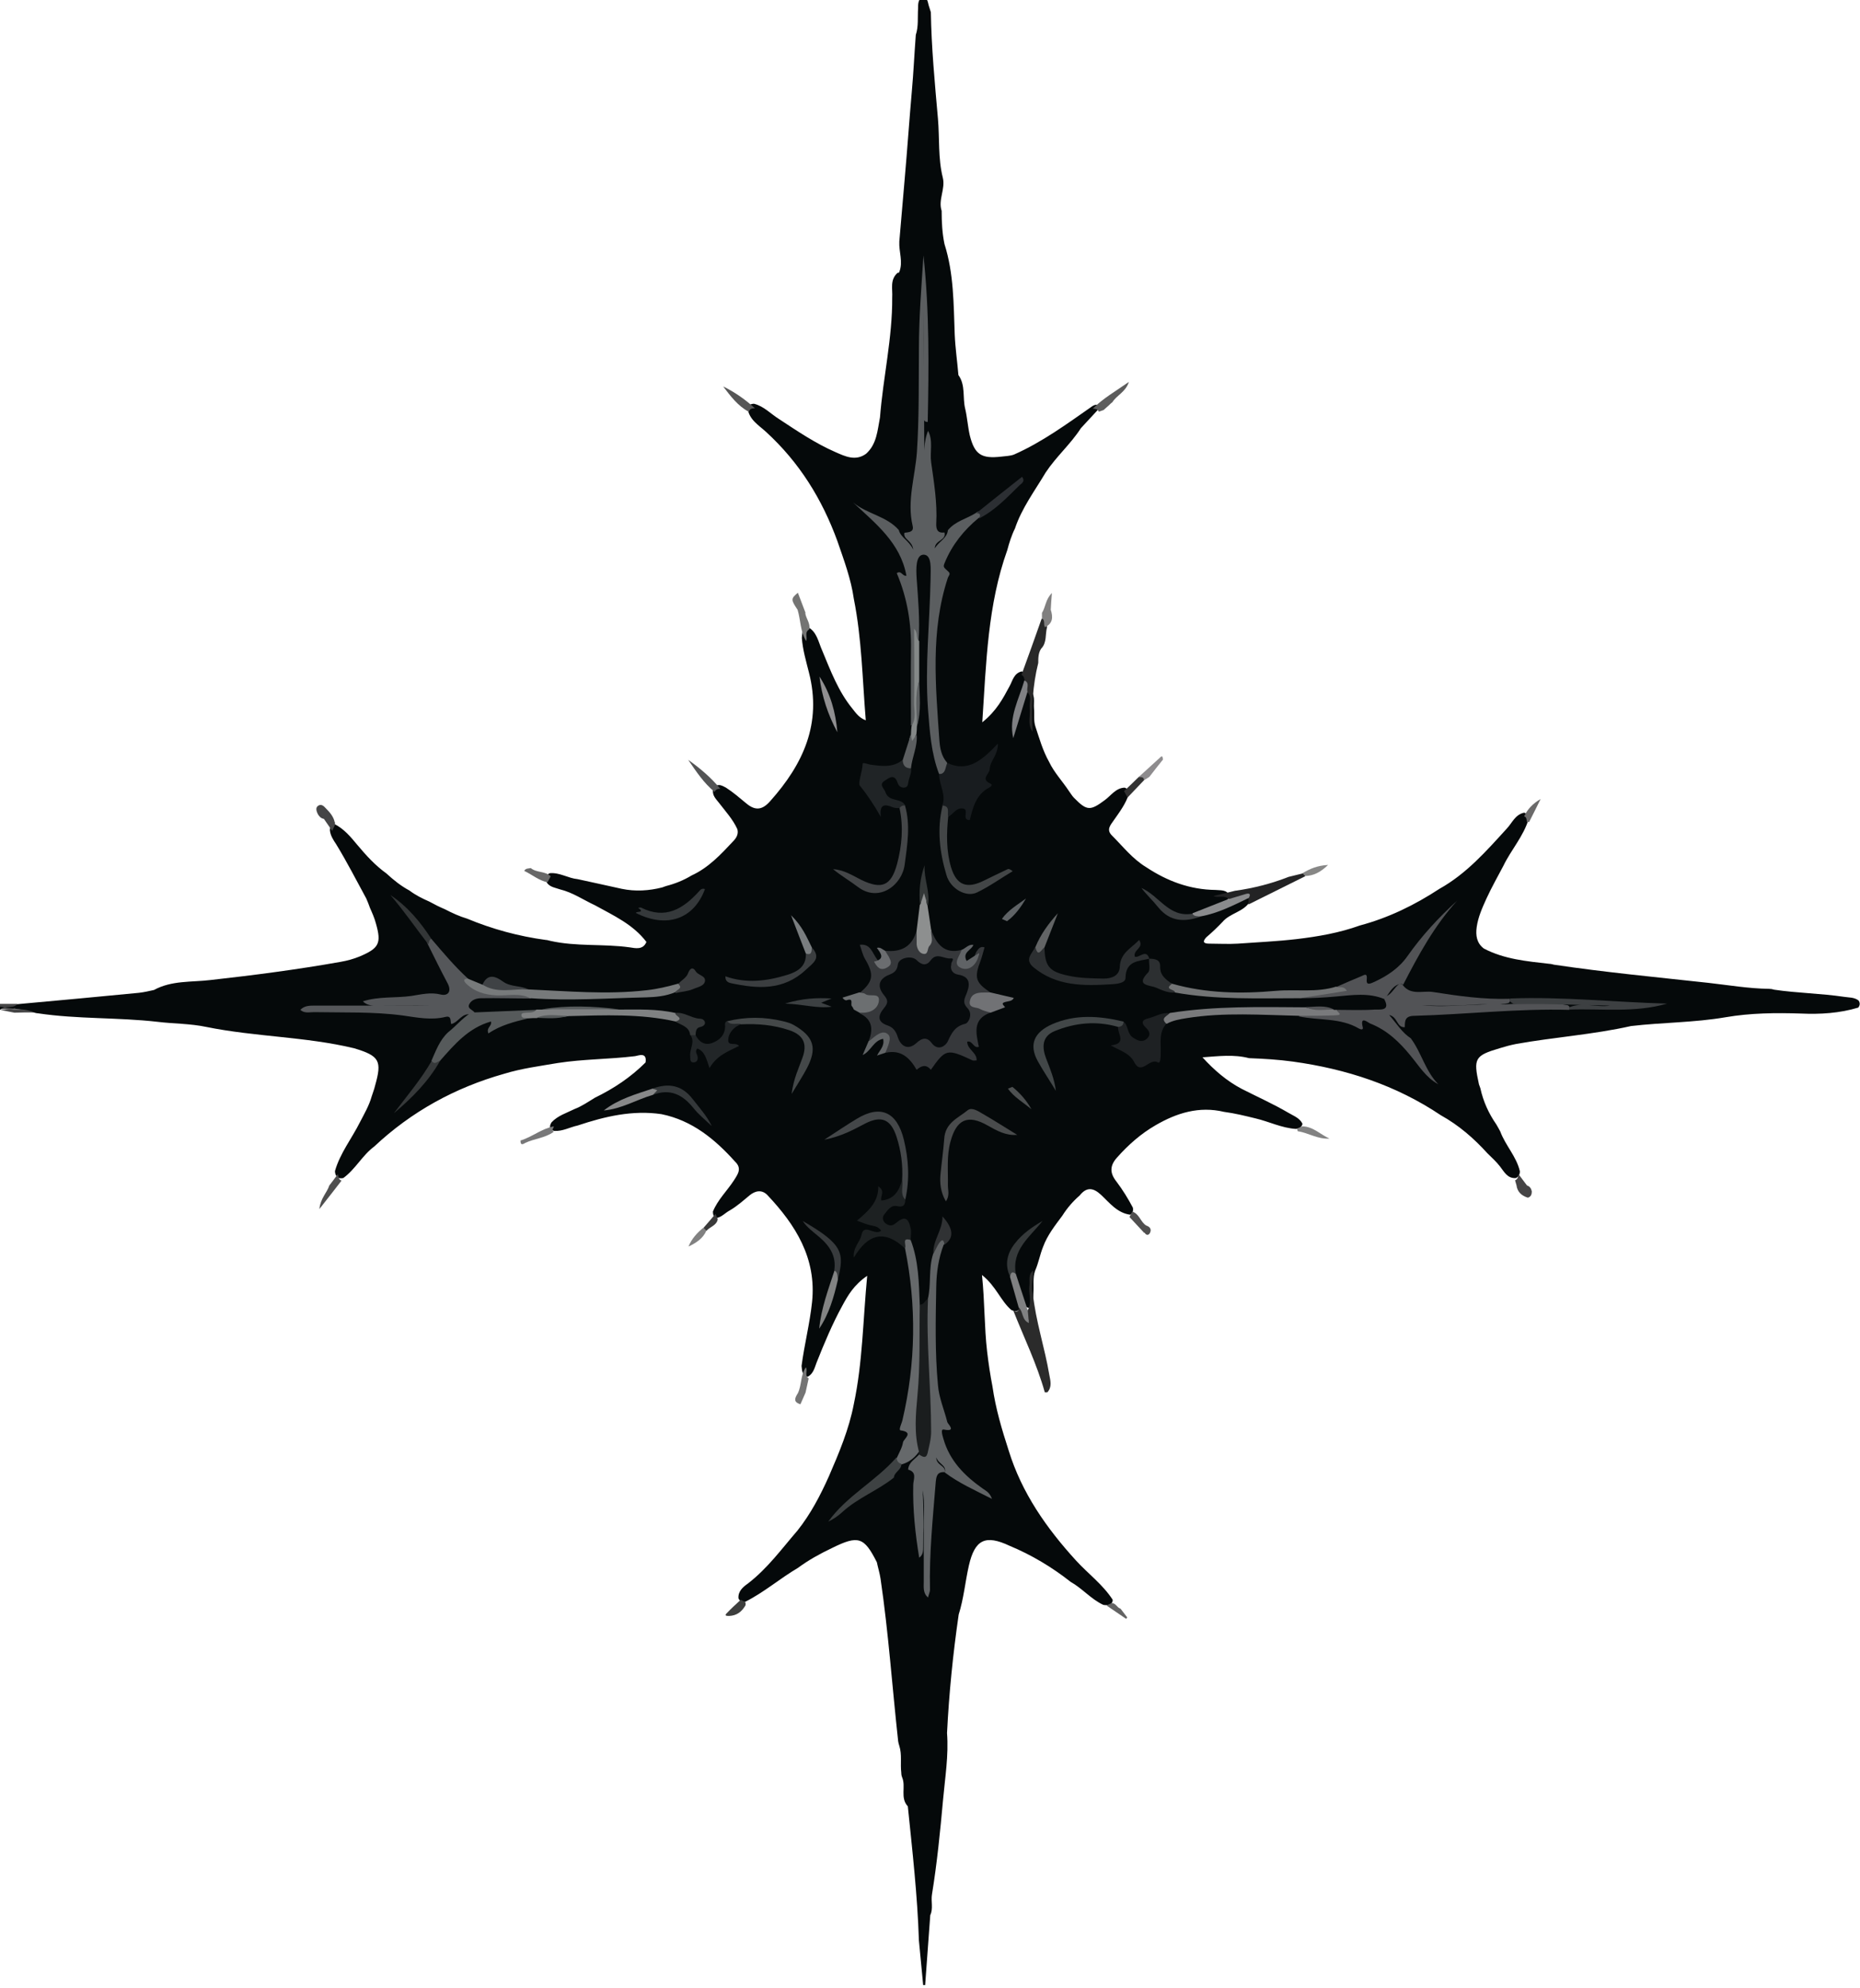 <?xml version="1.0" encoding="UTF-8"?><svg id="Layer_1" xmlns="http://www.w3.org/2000/svg" viewBox="0 0 654.6 699.6"><defs><style>.cls-1{fill:#747473;}.cls-1,.cls-2,.cls-3,.cls-4,.cls-5,.cls-6,.cls-7,.cls-8,.cls-9,.cls-10,.cls-11,.cls-12,.cls-13,.cls-14,.cls-15,.cls-16,.cls-17,.cls-18,.cls-19,.cls-20,.cls-21,.cls-22,.cls-23,.cls-24,.cls-25,.cls-26,.cls-27,.cls-28,.cls-29,.cls-30,.cls-31,.cls-32,.cls-33,.cls-34,.cls-35,.cls-36,.cls-37,.cls-38,.cls-39,.cls-40,.cls-41,.cls-42,.cls-43,.cls-44,.cls-45,.cls-46,.cls-47,.cls-48,.cls-49,.cls-50,.cls-51,.cls-52,.cls-53,.cls-54,.cls-55,.cls-56,.cls-57,.cls-58,.cls-59,.cls-60,.cls-61,.cls-62,.cls-63,.cls-64,.cls-65,.cls-66,.cls-67,.cls-68,.cls-69,.cls-70,.cls-71,.cls-72,.cls-73,.cls-74,.cls-75,.cls-76,.cls-77,.cls-78,.cls-79,.cls-80,.cls-81,.cls-82,.cls-83{stroke-width:0px;}.cls-2{fill:#1a1d1e;}.cls-3{fill:#1d2122;}.cls-4{fill:#1e2123;}.cls-5{fill:#747474;}.cls-6{fill:#3c4042;}.cls-7{fill:#66696b;}.cls-8{fill:#444648;}.cls-9{fill:#807f7f;}.cls-10{fill:#504f4f;}.cls-11{fill:#070b0d;}.cls-12{fill:#878889;}.cls-13{fill:#797d7f;}.cls-14{fill:#232324;}.cls-15{fill:#3b3d3f;}.cls-16{fill:#36383b;}.cls-17{fill:#494b4c;}.cls-18{fill:#36393a;}.cls-19{fill:#444849;}.cls-20{fill:#727475;}.cls-21{fill:#181c1f;}.cls-22{fill:#323232;}.cls-23{fill:#626465;}.cls-24{fill:#4d5051;}.cls-25{fill:#828383;}.cls-26{fill:#797a7c;}.cls-27{fill:#8e8c8e;}.cls-28{fill:#7f8182;}.cls-29{fill:#908f91;}.cls-30{fill:#686868;}.cls-31{fill:#2c2f31;}.cls-32{fill:#383b3d;}.cls-33{fill:#6c6f71;}.cls-34{fill:#3e4243;}.cls-35{fill:#35393b;}.cls-36{fill:#353839;}.cls-37{fill:#2b2b2b;}.cls-38{fill:#606366;}.cls-39{fill:#444749;}.cls-40{fill:#787879;}.cls-41{fill:#454445;}.cls-42{fill:#363a3b;}.cls-43{fill:#717275;}.cls-44{fill:#6b6d70;}.cls-45{fill:#525356;}.cls-46{fill:#818181;}.cls-47{fill:#777a7b;}.cls-48{fill:#8a8b8d;}.cls-49{fill:#05090a;}.cls-50{fill:#5f6366;}.cls-51{fill:#5c5c5c;}.cls-52{fill:#55575a;}.cls-53{fill:#3f4245;}.cls-54{fill:#202426;}.cls-55{fill:#454546;}.cls-56{fill:#808182;}.cls-57{fill:#4f4f4f;}.cls-58{fill:#3d3e3d;}.cls-59{fill:#222628;}.cls-60{fill:#565656;}.cls-61{fill:#3b3e40;}.cls-62{fill:#424748;}.cls-63{fill:#333637;}.cls-64{fill:#3a3a3a;}.cls-65{fill:#616466;}.cls-66{fill:#434647;}.cls-67{fill:#606365;}.cls-68{fill:#343838;}.cls-69{fill:#5b5e60;}.cls-70{fill:#828282;}.cls-71{fill:#7f8083;}.cls-72{fill:#565a5b;}.cls-73{fill:#8d8f8f;}.cls-74{fill:#292929;}.cls-75{fill:#2c2f33;}.cls-76{fill:#3d4042;}.cls-77{fill:#878786;}.cls-78{fill:#6b6a6a;}.cls-79{fill:#636363;}.cls-80{fill:#34383a;}.cls-81{fill:#303234;}.cls-82{fill:#848888;}.cls-83{fill:#535455;}</style></defs><path class="cls-55" d="M-2.9,353.3c3,0,6,0,9,0-1.1,3.4-4.1,1.2-6.1,2-2.5,0-5,0-7.6,0,.4-2.2,2.8-.8,3.8-2,.3.1.6.1.9,0Z"/><path class="cls-49" d="M0,355.4c1.6-1.8,4.4-.2,6.1-2,14.3-1.3,28.5-2.6,42.8-4,1.8-.2,3.5-.6,5.3-1,6.2-3.4,13.2-2.7,19.9-3.5,15.3-1.7,30.6-3.7,45.8-6.4,2.3-.4,4.5-1,6.7-1.9,6.8-2.9,7.7-4.6,5.7-11.6-.5-1.9-1.3-3.7-2.1-5.5-.4-1.1-.8-2.2-1.3-3.3-3.5-6.4-6.8-12.9-10.6-19.1-1-1.5-2-3-2.2-4.9,0-1,.3-1.9,1.4-2.3,3.5,1.7,5.9,4.6,8.3,7.5,3.1,3.7,6.3,7.2,10.2,10,2.5,2.3,5.1,4.4,8.1,6,2.1,1.6,4.5,2.8,7,3.9,1.8,1,3.6,1.9,5.5,2.7,2.5,1.3,5.1,2.5,7.8,3.3,8.9,3.7,18.1,6.2,27.7,7.5.5,0,1,.2,1.5.3,9.2,2.1,18.7,1,28,2.3,2,.3,4.7,1,5.9-1.9-4.7-6.2-11.6-9.3-18.1-12.9-4.1-1.9-7.8-4.5-12.3-5.6-1.9-.7-4.1-.8-5-3.1-.1-1.2.2-2.1,1.4-2.6,3.5-.3,6.5,1.8,9.8,2.1,5.2,1.1,10.4,2.3,15.5,3.4,4.8,1,9.6.7,14.3-.5.4-.2.9-.3,1.4-.5,3.1-.8,6.1-2,8.9-3.7,5.9-2.7,10.2-7.3,14.5-11.9,1.2-1.2,2.1-2.6,1.6-4.4-1.6-3.5-4.2-6.3-6.5-9.3-1.1-1.4-2.5-2.7-2-4.8.4-1.1,1.3-1.5,2.4-1.4.8.2,1.4.5,2.1.9,2.5,1.6,4.8,3.6,7.1,5.5,3.3,2.8,5.8,2.3,8.5-.8,11.6-13,18.2-27.3,13.6-45.2-1-4-2.2-8-2.5-12.2.2-1.6,0-3.3,2-3.9,3.3,1.7,3.8,5.3,5.1,8.2,3,7.2,5.7,14.5,10.7,20.6,1.2,1.5,2.3,3.2,4.7,4.1-1.2-14.6-1.4-28.7-4.2-42.7-1-7.1-3.5-13.7-5.8-20.4-5.4-14.8-13.4-27.7-25.1-38.4-2.6-2.4-6-4.3-6.5-8.4.3-1.1,1.2-1.5,2.3-1.5,3.5.9,5.9,3.6,8.8,5.4,6.4,4.2,12.7,8.5,19.8,11.6,3.4,1.5,7.1,3.3,10.8.6,3.8-3.4,4-8.2,4.9-12.8,1.1-14.1,4.4-28,4.3-42.2.2-3-.9-6.2,1.9-8.7h.4s.2-.3.2-.3c1.4-3.6-.2-7.1,0-10.7.6-7.4,1.3-14.7,1.9-22.1.9-10.2,1.6-20.5,2.5-30.7.6-6.6.9-13.3,1.4-19.9,1-3,.6-6.2.8-9.3,0-1.5,0-3.5,1.6-3.8,1.9-.3,1.8,1.9,2.3,3.2.2.6.4,1.2.6,1.9.2,12.5,1.4,25,2.5,37.5.6,6.9,0,13.9,1.7,20.7,1,4-1.7,7.8-.4,11.7,0,3.9.2,7.9,1,11.7,3.3,10.4,3.2,21.1,3.6,31.8.2,4.8.9,9.5,1.3,14.3h0c2.6,3.6,1.4,8,2.4,11.9.7,3,.9,6.2,1.6,9.3,1.7,6.8,4.1,8.3,11.1,7.5,1.5-.2,3-.2,4.4-.7,10-4.4,18.8-10.9,27.7-17.1,1.4-.8,2.1-.6,2.1,1.1-2.1,2.2-4.1,4.5-6.2,6.7-3.6,5.6-8.7,10-12.4,15.6-3.8,6.4-8.4,12.5-10.8,19.7-1.2,2.4-2,5-2.7,7.6-6.9,19.3-7.4,39.4-8.8,60.6,5-4,7.3-8.4,9.6-12.7,1.1-2,1.5-4.5,4.2-5.2,1.3.2,1.8,1.1,2,2.2-.7,4.9-3.3,9.2-4.2,14.1-.3,1.9-.8,3.9-1,5.8.4-4.6,1.9-8.9,3.2-13.3.4-1.3.9-2.5,2.6-2.6,2.5,1.8,1.6,4.5,1.8,6.8.2,2.1-.2,4.3.5,6.4,1.4,4.2,2.6,8.5,4.8,12.4,1.8,3.8,4.7,6.8,7,10.3.6.8,1.1,1.7,1.8,2.4,4.5,4.6,5.7,4.6,10.8.8,2.2-1.6,3.9-4.3,7-4.4,1,.3,1.4,1.1,1.5,2.2-1.1,3.5-3.3,6.4-5.4,9.4-1.1,1.6-2.6,3.2-.6,5.2,3.9,3.9,7.3,8.3,12.1,11.2,7.4,4.9,15.4,7.9,24.4,8,1.8.2,3.8-.2,4.9,1.9-.6,3.1-3.5,3.2-5.7,4.1-2.3.9-4.7,1.5-7,2.3-7,1.8-10.9-3.2-14.3-6.4,3.8,4.6,9,8.9,16.9,5.6,4.1-1.2,8.2-2.6,12-4.6,1.4-.8,2.9-1.6,4.7-.8.6.6.7,1.3.6,2-2.3,3.7-7,4-9.7,7.2-1.8,1.9-3.7,3.7-5.7,5.4-1.7,1.9-.4,2.2,1.2,2.2,3.3,0,6.6.2,9.9,0,6.9-.5,13.8-.8,20.7-1.6,7.6-.9,15.1-2.2,22.3-4.8,10.1-2.7,19.3-7.2,28-12.9,9.5-5.3,16.5-13.3,23.7-21.2,1.9-2,2.9-4.9,6.1-5.6,1.1.3,1.5,1.2,1.6,2.2-1.8,6.1-6.2,10.9-8.9,16.5-2,3.8-4.1,7.5-5.9,11.4-1.5,3.3-3,6.6-3.5,10.2-.4,2.9,0,5.6,2.5,7.5,7.2,3.8,15.2,4.5,23.1,5.4.6,0,1.1.2,1.6.3,18.1,2.7,36.2,4.4,54.4,6.4,7.1.8,14.1,2,21.3,2.1.6,0,1.2.1,1.8.3,8.1,1.2,16.4,1.3,24.5,2.5,1.8.3,3.6.1,5.2,1.3.6.9.5,1.7-.1,2.5-6.6,2-13.4,2.4-20.1,2.1-8.9-.3-17.9-.2-26.6,1.3-11.1,1.9-22.2,1.8-33.3,3.1h0c-13.3,3-27,3.9-40.4,6.3-2,.4-3.9.9-5.8,1.5-8.8,2.6-9.3,3.6-7.3,12.7.2.5.3.9.5,1.4,1,4.6,2.9,8.8,5.6,12.7.5.8.9,1.6,1.4,2.5,1.8,4.9,5.7,8.8,6.9,14,0,1.1-.4,1.9-1.4,2.4-3,.2-4.1-2.2-5.6-4.1-1.3-1.7-2.9-3.1-4.4-4.6-4.8-5.3-10.1-9.9-16.4-13.4-15.8-10.6-33.3-16.3-52.1-18.9-5.1-.7-10.2-1-15.4-1.2-5.4-1.4-10.7-.7-16.4-.3,4.1,4.5,8.5,8.3,13.8,11.1,5.5,2.8,11.1,5.3,16.4,8.4,1.8,1.1,4,1.8,5,3.9-.3,1.3-1.2,1.6-2.3,1.8-5-.3-9.5-2.6-14.2-3.7-3.7-.9-7.3-1.8-11.1-2.3-8.8-2.1-16.7.4-24.1,4.7-5.2,3-9.6,6.9-13.6,11.4-2.6,2.9-2.5,5.5-.2,8.4,2.2,2.9,4.1,6,5.8,9.2.2,1,0,1.9-.9,2.5-4.6-.6-7.3-4.2-10.3-7-2.8-2.6-5.1-2.8-7.5.2-2.4,2.1-4.4,4.4-6.1,7.1-2.6,3.5-5.3,6.9-6.8,11-1.1,2.7-1.6,5.7-2.8,8.4-.9,2.5-.4,5.2-.6,7.8-.1,1.9.3,4-1.7,5.3-3.1-1-2.9-4-3.9-6.3-.8-2-1-4.1-1.7-6.1-1.1-6.8,1.3-12,5.6-15.1-4.1,3.4-8,8.2-5.7,15.6,1,3.6,2.3,7.2,3,10.9-.4,2.1-1.6,2.6-3.4,1.7-3.8-3.3-5.3-8.3-10.3-12.3,1,9.7.8,18.3,1.8,26.9.5,4.2,1.1,8.3,1.9,12.4,1.1,7.7,3.3,15.1,5.7,22.5,4.6,14.9,13.3,27.3,23.7,38.7,4.2,4.6,9.4,8.4,12.9,13.8,0,1.3-.8,1.7-1.9,1.9-.5,0-1,0-1.4-.1-4.3-2-7.4-5.8-11.5-8.1-6.6-5.2-13.8-9.5-21.5-12.7-8.5-4-12.2-2.2-14.3,6.9-1.3,5.7-1.8,11.6-3.6,17.3-2,13.8-3.4,27.7-4.1,41.7.6,7.9-.7,15.7-1.4,23.5-1,11.1-2.1,22.2-3.9,33.3-.4,2.4.5,5-.6,7.3-.6,8.2-1.2,16.4-1.8,24.6-.2,0-.4,0-.7,0-.5-5.2-1-10.4-1.5-15.7-.5-15.8-2.3-31.5-3.9-47.2-2.8-3-.6-6.9-2-10.2-.2-.5-.3-1-.3-1.6-.4-3.2.3-6.4-.7-9.5-.2-.5-.3-1.1-.4-1.6-2.1-19.1-3.4-38.2-6.2-57.2-.3-2-.9-3.9-1.3-5.8-4.5-8.9-6.5-9.6-15.8-5-4.2,2-8.2,4.2-12,7-6.3,3.7-11.9,8.6-18.5,11.9-1.1.1-1.9-.1-2.4-1.2-.2-2.5,1.6-4,3.3-5.2,6.9-5.3,11.9-12.2,17.5-18.7,4.6-5.8,8-12.3,11-19,3.6-8.3,7.1-16.6,8.8-25.5,3.1-14.6,3.2-29.4,4.7-45.1-4.7,3.2-6.8,6.9-8.8,10.6-3.5,6.4-6.3,13.1-9,19.9-.7,1.8-1.1,3.9-3.1,5-2.1-.5-2-2.2-2.2-3.8,1-7.6,2.9-14.9,3.7-22.5,1.6-15.4-5.8-27.1-15.7-37.6-1.9-2-4.2-1.6-6.2,0-2.3,1.9-4.5,3.9-7.1,5.4-1.5.8-2.7,2.2-4.4,2.6-1.2-.2-1.5-1.1-1.5-2.2,1.7-4.2,5-7.3,7.4-11,1.4-2.2,2.9-4.2.4-6.6-7.1-7.9-15.1-14.5-25.9-16.7-10.2-1.5-19.9.8-29.5,4-2.8.6-5.3,2.1-8.3,1.9-1.7-.6-1.7-1.7-.9-3,2.2-2.4,5.3-3.3,8.1-4.7,2.6-1,4.9-2.6,7.2-4,6.6-3.2,12.6-7.2,17.8-12.4.6-3.9-2.7-2.3-3.8-2.2-9,1.1-18.1,1-27.1,2.4-6.4,1.1-12.7,1.9-18.9,3.8-17.3,4.9-32.6,13.3-45.7,25.6-4.2,3.1-6.6,8-10.9,11.1-.5.1-1,.1-1.5,0-1-.5-1.4-1.4-1.4-2.5,1.8-6.3,5.9-11.4,8.8-17.2,1.5-2.9,3.2-5.8,4.1-9,.4-1.3.9-2.5,1.2-3.8,2.5-8.8,1.6-10.5-7.4-13.2-17.1-4.1-34.8-4-52-7.5-5.7-1.2-11.5-1.1-17.2-1.8-14-1.6-28.1-.9-42.1-3-.5,0-1-.2-1.5-.3-4-1.2-8.1-1.4-12.2-2.1h0Z"/><path class="cls-51" d="M391.4,141.6c-.4.3-.7.6-1.1,1-.6.6-1.3,1.1-1.9,1.7-.6.2-1.1.4-1.7.6-.3-1-1.3-1-2.1-1.1,3.6-3.6,8-6.1,12.7-9.4-1.2,3.7-4.5,4.8-5.9,7.3Z"/><path class="cls-55" d="M12.1,356.3c-2.3,0-4.7,0-7,.1-1.7-.3-3.4-.7-5-1,4.1-.3,8.1-.7,12.1.9Z"/><path class="cls-69" d="M326.6,151.6c1.9,3.5.6,7.4,1.1,11.1,1,7.1,2.2,14.3,1.8,21.5-.1,2.2.5,3.5,2.9,3.2.7,2.9-3.4,2.6-3.4,5.6,1.5-2.6,4.3-3.5,4.6-6.4,2.6-3.2,6.6-4,9.9-6.1.7-.7,1.5-.6,1.9.1.4.8-.2,1.4-1,1.7-5.2,4.3-9.3,9.4-11.9,15.7-.6,1.5-.6,1.5,1.3,3.2.9.8,0,1.5-.2,2.1-6.2,18.8-4.3,38.1-3,57.2.2,2.8.7,5.6,2.7,7.9.5,2.3.9,4.6-2.8,4-2.8-7.3-3.3-15.1-3.9-22.8-1.1-15.3.6-30.5.9-45.8,0-3.3.6-8.5-2.4-8.6-2.9,0-2.7,5.1-2.5,8.3.5,7.3,1.2,14.5.7,21.9-.7,0-1.1,0-1.1.2.6,8.8.2,17.6.2,26.3,0,1.4.4,3.2-1.8,3.4,0-8.8-.1-17.6,0-26.4.2-9.4-1.3-18.5-5-27.2,1.6-1.1,2,1.2,3.4.9-2.1-11.6-10.9-18.4-18.8-25.8,4.9,4.1,11.8,4.8,16.1,9.7.7,2.7,3.5,3.6,5.1,6.9-.4-3.3-3.6-3.5-3.1-5.9,1.5-.2,3.4-.2,2.9-2.4-2.1-8.9.9-17.4,1.5-26.1.8-12.1.6-24.2.7-36.3,0-11,.9-21.9,1.6-32.8,2.1,19.5,1.9,39.1,1.5,58.6-1.5,0-1.4-1-1.4-2,0-12.4,0-24.8,0-37.2-.2,25.8.6,51.7-.1,77.5.2-7.4,0-14.8.2-22.2.1-4.4-.3-8.9,1.5-13.2Z"/><path class="cls-16" d="M311.5,334.6c5.6.6,9.6-1.4,11.1-7.2,1.9,1.4.5,4.2,2.2,5.7,2.6-1.1,1-4.4,2.9-5.8,1.9,4.9,4.6,8.6,10.7,7,1.6,1.4-1.7,4.3,1.2,4.8,2.7.5,3.1-2.3,4-4.1.7-1,1.3-2.1,2.9-1.6-.5,1.6-.8,3.1-1.4,4.7-2.3,6-1.8,7.7,3.5,11.2-1,2.2-5.3.2-4.9,3.4.3,1.9,3.8,1.6,4.8,3.7-6.3,2.3-5,7.2-4,12-1.9.7-2.2-2.3-4.1-1.8,0,2.8,3.5,3.8,3.3,6.6-.5,0-1,.1-1.4,0-9-4.2-9.5-4.1-14.7,3.3-1.7-2.1-3.4-1.4-5,0-2.4-4.2-5.5-7.2-10.9-6-1.2-1.6.5-3.5-.5-5.2-2-.6-3.4,2-5.5,1.2,1.6-4.1,1.5-7.7-3.2-9.9,1-1.9,4.6-1.4,4.5-3.9-.1-2-3.6-1.2-4.4-3.3,4.7-3.9,5.1-6.4,1.9-11.8-.9-1.5-1.3-3.4-1.9-5.1,3.8-.5,4.4,2.9,6,5,.7.8,1.2,2.3,2.5,1.4,1.7-1.1-.4-3,.4-4.4Z"/><path class="cls-67" d="M323.5,548.2c-1.4-8.5-2.3-17-2.1-25.6,0-1.9,1.5-4.5-1.8-5.4.2-2.9,3-3.9,4.3-5.9,1.8-1.4,1.9-3.5,1.9-5.5.2-7.5.3-14.9-.3-22.4-.6-8.7-1.9-17.5,1-26.1,1.3-5.2.2-10.8,1.9-16,.8-1.4.5-3.2,1.6-4.6.6-.7,1.3-1.1,2.1-.6.8.5.9,1.3,0,2-1.8,4.7-2.5,9.6-2.6,14.5-.2,11.6-.5,23.2.6,34.9.4,4.6,2.2,8.6,3.3,13,.2.7,3.4,3.5-1.2,2.6-1.3-.3-.5,2.1-.2,3.2,2.2,7.8,7.5,13.1,13.9,17.6,1.1.8,2.4,1.3,3.2,3.6-6.1-3.1-11.7-5.6-16.6-9.3.7-2.6-2.2-2.9-3-5.3,0,2.9,3.4,2.8,3,5.2-2.7-.2-3,1.4-3.2,3.7-1,12.5-2.3,25-2,37.6,0,.9-.5,1.9-.7,2.8-1.8-1.5-1.5-3.6-1.5-5.5,0-5.8,0-11.6,0-17.4-.2-4.9.6-9.9-.4-14.8.5,6.6.2,13.2.2,19.7,0,1.5,0,3-1.4,4Z"/><path class="cls-45" d="M470.4,355.4c4.5,0,8.9.2,13.4-.1,1.6-.1,5.7.7,3.4-3.6.1-.4.4-.8.7-1.1,2.1-.9,2.9-3.3,4.7-4.4.5,0,.8,0,1.1.5,2.8,3.7,7.1,1.9,10.5,2.4,8.9,1.4,18,2.7,27.1,2.4.3.6.2,1.1-.4,1.5-3.7,1-7.5.2-11.3.5-6.2.5-12.5.6-19.1.3,9.7.9,19-.7,28.4-.3,7.6-.3,15.3-1.2,22.9.3.6.4.8.9.5,1.6-18.2-.5-36.3,1.6-54.5,2.1-3.3,0-3.4,1.7-3.4,4-2.9.2-2.4-3.6-5.5-4.3,2.7,3.1,4.5,6.2,7.6,8.2,3.8,5.1,5.1,11.5,9.7,16.2-4.4-2.4-6.8-6.5-9.8-10.1-3.9-4.8-8.3-9-14.2-11.3-.6-.2-3.7-3-2.6,1.3.3,1.2-.9.7-1.3.5-6.6-3.9-14.1-2.8-21.2-4.3,2-2.3,4.8-1.1,7.2-1.6,2-.4,4.1,1.2,5.9-.6Z"/><path class="cls-52" d="M151.8,330.4c4.1,4.8,8.2,9.7,12.9,14,2.1,3.9,6,4,9.6,4.5,2.8.4,5.6,0,8.4.2,1.6.1,3.8-.4,4.1,2.3-5.8,0-11.6-.2-17.3-.1-1.6,0-3.4.4-4.3,2-.9,1.7,1.1,2,1.8,3-.3.4-.6.6-1.1.8-3.3-.9-4.5,2.7-7.1,3.3-.4-1.1.2-3.1-2.1-2.5-5,1.2-9.9.2-14.8-.5-10.4-1.4-20.9-1-31.4-1.2-1.6,0-3.4.5-4.8-.8,1.4-1.5,3.3-1.5,5.1-1.5,13.5,0,27.1,0,40.6,0-5.9-.1-11.7,0-17.6,0-2.1,0-4.3.3-6.1-1.5,5.6-1.8,11.4-1.1,17.1-1.9,3.3-.5,6.7-1.4,10.3-.5,2.5.6,4-1,2.4-4-2.4-4.5-4.6-9-6.9-13.6-.6-1.1-.7-2,1-2Z"/><path class="cls-21" d="M330.6,272.5c2.4-.3,2-2.5,2.8-4,7.5,3.5,12.5-1.3,17.8-6.8,0,4.3-2.8,6-2.9,9,0,1.7-3.4,3.4.3,5.1.9.4,0,1.2-.5,1.4-4.6,2.4-5.7,7-6.8,11.4-3.3,0,.3-4-2.7-4.1-2.3-.1-3.2,2.2-5,3-1.6-.9-.6-3-2-4,1.5-3.8-1.1-7.3-1.1-11Z"/><path class="cls-7" d="M320.5,436.4c2.8,7.3,2.9,15.1,3.2,22.8,1.6,2,1.2,4.4,1.4,6.7.6,12.4-1.1,24.8-1,37.2,0,2.2,0,4.3.2,6.4-1.8,3.2-4.3,5.4-8,6.1-1.2-.6-1.4-1.4-.7-2.5.8-1.8,1.9-3.6,2.2-5.5.2-1.2,4-3.5-.8-4.2-.9-.1.3-2.3.6-3.6,4.7-20.1,5-40.3.9-60.5-.5-1.4-1.2-2.8.3-3.9.8-.6,1.4.2,1.7,1Z"/><path class="cls-2" d="M323.5,511.2c-1.9-6.7-1.2-13.6-.6-20.3,1-10.6.6-21.2.8-31.8,1.5.2,1.8-1.5,2.9-2-.7,15.6,1.1,31.2,1.1,46.8,0,2.6-.7,4.9-1.2,7.3-.5,2.3-1.7,1.5-2.9.8-.2-.1-.4-.3-.3-.5,0-.2,0-.3.1-.3Z"/><path class="cls-45" d="M487.2,351.6c-5.5-2.3-11.3-1.4-17-.9-4.3.4-8.5.6-12.7.6.6-3,3-1.7,4.6-1.9,2.8-.4,6,.5,8.3-2.1,2.9-1.3,5.7-2.5,8.6-3.7,1.2-.5,2.3-1.4,2,1.3-.2,2.2,1.8,1,2.8.6,4.5-2.1,8.6-4.8,11.6-9.1,5-7.1,10.9-13.5,17.4-19.4-8,8.8-13.6,19.1-19,29.6-.2-.1-.3-.3-.5-.4-3,.3-4.1,2.9-5.6,4.9-.1.2-.3.4-.4.5Z"/><path class="cls-3" d="M320.5,436.4c-3.5-1.1-1.2,2.1-2.1,2.9-7-6.6-12.9-5.2-17.9,3.3-.4-3.6,2.1-5.3,2.7-8,.8-4.3,4.7.5,6.9-1.5-1-1.5-2.4-1.6-3.8-1.9-1.4-.3-2.7-.9-4.7-1.6,3.9-3.4,7.6-6.4,7.5-12.1,2.7,1.9.5,3.5,1.1,5,4.5-.4,6.3-3.5,7.3-7.3,2.4,2-.5,4.8,1.1,7,0,1.7-.6,2.8-2.7,2.3-2.4-.6-3.5,1.5-4.7,2.9-.8,1-.6,2.2.4,3.1,1.1.9,2.4,1.1,3.6,0,3.1-2.6,4.5-2.1,5.3,1.9.3,1.3,0,2.6,0,3.9Z"/><path class="cls-4" d="M410.5,360.3c-2.7,2.9-1.9,6.5-2,9.9,0,1.4,0,4.3-1,3.7-3-1.8-5.8,4.9-8.4-.2-1.5-3-4.8-3.9-8.2-5.8,5.9-.6,2.3-4.1,2.6-6.5.3-.9,1.3-1.2,1.9-1.9,1.8,1.5,1.2,4.3,3.4,5.7,1.7,1.1,3.2,1.8,4.9.3,1.4-1.3.8-2.7-.4-3.8-1.7-1.6-1.5-2.8.8-3.3,2.5-.6,4.8-2.2,7.5-1.8.3,1.5-1.3,2.4-1.2,3.8Z"/><path class="cls-47" d="M186.8,351.4c-3.8-2.1-8-.9-12-1.1-4.1-.2-7.7-1.2-10.7-4.1-.9-.9-1.2-1.7.5-1.8,1.7.7,3.4,1.4,5.1,2.1,5.4.2,10.7,1.2,16.1,1.7,13.9.6,27.8,1.9,41.7.3,3.8-.4,7.5-1.3,11.1-2.3,1.1-.3,1.4.4,1.4,1.2,0,1.4-1.7,1.1-2.4,1.8-3.3,1.4-6.8,1.7-10.2,1.8-13.6.3-27.1,1.3-40.7.3Z"/><path class="cls-54" d="M316.6,284.4c-.8,0-1.7,0-2.4-.3-2.9-1.2-4.8-1.1-4.2,3.4-2.4-4.2-4.7-7.7-7.4-11-.7-.9.9-5,1-7.7,0-.6,1.7.1,2.7.3,3.9.5,7.9,1.2,11.4-1.7,1.4.5,1.9,2,2.9,2.8.3,1.6-.4,2.9-.8,4.4-.3,1.1,0,2.5-1.7,2.6-1.1,0-1.9-.7-2.2-1.7-1.1-3.4-3.1-1.7-4.6-.7-2.2,1.4,0,2.7.4,4.2,1.2,3.3,5.5,1.7,6.9,4.5-.5.6-1.1,1-1.9.9Z"/><path class="cls-26" d="M410.5,360.3c-2.3-2.1.4-2.7,1.2-3.8,15.8-2.5,31.8-2.1,47.8-2,3.3,1.2,6.8-.4,10,.9.3,0,.6,0,.9,0,0,.7,2.6,1.8-.2,1.9-4.3.2-8.6.2-12.9.2-13.2-.3-26.5-1.3-39.6.8-2.5.4-4.9.8-7.1,2Z"/><path class="cls-72" d="M165.8,356.3c.4,0,.8,0,1.2,0,7.3-.3,14.5-.6,21.8-.9.7,2.7-2.9,1.1-3,3-4.8,1.2-9.7,2.4-13.9,5.3-.9-2.1,1.3-2.5.9-4.2-7.9,2.2-12.9,8.1-18,13.9-1.9,2-2.1,2-3,0,1.6-3.6,2.9-7.3,5.9-10.1,2.8-2.2,5-5,8.1-6.9Z"/><path class="cls-31" d="M367.6,333.4c.1,6.8,1.8,8.6,8.5,10,4.1.9,8.2.9,12.3,1,3,0,5.6-1.1,5.7-4.2.2-4.9,4.1-6.5,6.8-9.4,1.9,2.8-2.3,3.5-1.5,5.9,1.6.5,4-2.9,5.1.7h0c-3.9.9-8.3.7-8.4,6.8,0,1.8-3.1,2.1-5.1,2.2-9.7.6-19.2.7-27.3-6-3.3-2.8-.4-4.8.6-7.1,1.1.3,2.1-.6,3.2.1Z"/><path class="cls-20" d="M470.3,347.3c1.1.4,2.6-.5,3.7,1.4-5.7.9-11.1,1.8-16.6,2.6-14.7,0-29.3.6-43.9-2-1.1-.8-3.3-.5-3-2.6.1-1,1.2-.9,2-.5,12,3.4,24.3,3.6,36.6,2.5,7.1-.6,14.3.7,21.2-1.5Z"/><path class="cls-66" d="M331.7,283.5c2.8.2,1.6,2.5,2,4-.6,5.9-.7,11.9,1,17.7,1.9,6.3,5.5,7.7,11.4,4.8,2.8-1.4,5.6-2.7,8.5-4.1.4-.2.9,0,1.8.7-4.2,2.5-8.2,5.4-12.6,7.5-3.8,1.8-9.3-1.3-10.7-6.1-2.4-8-3.4-16.2-1.4-24.4Z"/><path class="cls-17" d="M357.9,399.4c-4,.3-7.1-1.5-10.3-3.3-7-4-11-2.2-13.1,5.7-1.4,5.1-.8,10.2-.9,15.4,0,1.7.7,3.5-.7,5.6-1.9-3.2-2.2-6.6-1.9-9.6.4-4.1,1-8.3,1.3-12.3.3-5.8,4.9-7.4,8.3-10.2,1.4-1.1,3.6.3,5.1,1.2,4.2,2.4,8.2,5,12.3,7.5Z"/><path class="cls-62" d="M395.4,359.5c0,1.3-.7,1.8-1.9,1.9-7.6-2.2-15.1-1.5-22.4,1.5-4.5,1.9-4.4,5.8-2.9,9.7,1.4,3.6,2.9,7.2,3.4,11.3-2.1-3.5-4.4-6.9-6.4-10.5-3.1-5.7-1.4-10.1,5.2-13,8.1-3.5,16.5-2.9,24.9-.9Z"/><path class="cls-28" d="M185.9,358.4c-.8-.3-2.2.2-2.4-1-.1-1.1,1.1-.9,1.8-1,1.3-.1,2.6.1,3.5-1.1.6,0,1.3,0,1.9,0,9.1-.7,18.1-.6,27.2,0,6.6,0,13.2-.3,19.8,1.2,1.1.7,2.5,1.1,2.1,2.7-.2.8-1.3.7-2,.3-12.5-2.8-25.1-2.2-37.7-1.9-3.7.8-7.5-.4-11.2.7-1,0-2,0-3,.1Z"/><path class="cls-8" d="M316.6,284.4c.4-.7,1.1-1,1.9-.9,2,6.9.8,13.8-.1,20.7-.9,7.3-9,13.5-16.4,8-2.9-2.2-6-4-8.8-6.3,3.8.2,6.8,2.2,10,3.8,7.1,3.4,10.4,2.1,12.5-5.6,1.7-6.4,2.3-13,.9-19.6Z"/><path class="cls-39" d="M318.6,422.2c-2-2.1-.6-4.7-1.1-7,.3-5.2-.4-10.3-2-15.2-2-6.1-5.3-7.5-11-4.6-4.2,2.2-8.3,4.5-14.4,5.7,4.6-3,8-5.3,11.5-7.4,8.3-5,14.1-2.4,16.5,7.4,1.7,7,2.1,14,.5,21.1Z"/><path class="cls-37" d="M363.6,447.2c.2,2.7-.9,5.3-.1,8,1,9.8,4.2,19.1,5.8,28.7.4,2.1,1,4.2-.7,6.1-.3,0-.6,0-.9,0-2.8-10-7.3-19.2-11.1-28.8,1.1.6,2,.5,2-1.1,3.2,0,1.1,4.4,3.5,4.7-1.1-.9-2-2.1-.4-3.7,1.6-2.8.2-5.9.6-8.8.2-1.7-.5-3.7,1.2-5.1Z"/><path class="cls-76" d="M531.4,352.2c0-.3,0-.5,0-.8,18.5-.7,36.8,1.3,55.3,1.8-11.3,3.3-22.9,1.7-34.4,2.1,0-.3,0-.5,0-.8,4.8-2,9.8.2,14.3-.6-10.5-.2-21.3-.7-32.1-.5-1.2,0-2.3,0-3.1-1.1Z"/><path class="cls-19" d="M255.9,359.4c6.6-1.6,13.1-1.6,19.7,0,1.3.3,2.6.7,3.7,1.3,7.2,4.1,8.4,8.2,4.6,15.4-1.4,2.6-3,5.1-5.3,8.9.7-5.5,2.5-9,3.8-12.7,1.8-4.9.4-8-4.5-9.7-5.6-1.9-11.3-2.4-17.2-2.1-1.7,0-3.8,1.9-4.9-1Z"/><path class="cls-59" d="M255.9,359.4c1.4,1.6,3.3.6,4.9,1-.7.4-1.5.7-2.1,1.2-1.5,1.2-2.5,2.9-2.4,4.7.2,1.9,2.6.4,3.8,1.8-3.8,1.9-7.8,3.3-10.4,7.8-1.1-3.2-1.6-5.9-4.3-6.9-.8.9-.3,1.7,0,2.4.4,1.4,0,2.5-1.4,2.5-1.3,0-1-1.4-1.1-2.4-.2-2.4,1.8-4.8.1-7.2.6-.5,1.2-.5,1.8,0,1.2,2.3,3.1,3.7,5.7,2.8,2.6-.9,4.6-2.7,4.7-5.8,0-.8-.3-1.6.8-2Z"/><path class="cls-74" d="M365.4,233.3c-2,8-2.4,16.1-2,24.2-1.9-2.6-.7-5.6-1-8.4-.2-1.9.8-3.9-.8-5.5-1.6-1,.1-2.9-1-4-.1-.8-.2-1.6-1.1-2.1,2.4-6.6,4.8-13.2,7.1-19.8,2.1,0,1.7,1.7,1.9,3-.7,2.5,0,5.5-2.1,7.6-1,1.5-1,3.3-1,5Z"/><path class="cls-34" d="M315.5,513c.2,1,.5,1.9,1.7,2.1.2,2.2-2.5,2.9-2.6,4.9-5.6,4.5-12.6,7.1-18,12-1.5,1.4-3.2,2.6-5.1,3.5,6.5-9.1,16.8-14.3,24-22.6Z"/><path class="cls-14" d="M427.2,315.3c2.5-.6,4.9-1.2,7.4-1.8,6.5-.9,12.8-2.5,18.9-4.9,1.6-.4,3.3-.8,4.9-1.2,1-.4,1.2,0,.9,1-6.6,3.3-13.3,6.6-19.9,9.9,0-.7,0-1.4,0-2.2-2.4-1.5-4.5,2.4-6.9.4-1.5-1.7-3.6-.4-5.3-1.1Z"/><path class="cls-61" d="M285.7,333.4c3.4,3.8.6,5.4-2.1,7.9-7.9,7.4-17,6.7-26.4,4.7-.8-.2-2-.6-1.9-2.4,7.3,2.6,14.6,1.7,21.7-.5,3.6-1.1,6.8-2.9,6.6-7.5,2,.5,1.2-1.7,2.1-2.2Z"/><path class="cls-73" d="M327.8,327.3c-.4,1.8,1,3.8-.7,5.6-.8.8-.3,3.1-2.1,2.8-1.4-.2-2.3-1.8-2.4-3.4,0-1.6,0-3.3,0-4.9.4-3,.7-5.9,1.1-8.9,1.2-1.5-.6-3.9,1.4-5.3,1.9,1.5.3,3.7,1.3,5.3.4,2.9.9,5.8,1.3,8.7Z"/><path class="cls-35" d="M224.6,319.5c.3,0,.7-.2,1-.1,8.5,4.3,14.8.5,20.4-5.7.5-.6,1.1-1.2,2.1-.8-3.9,10.6-13.5,13.9-24.3,8.4,0-.7,3.4.1.8-1.8Z"/><path class="cls-43" d="M348.6,356.4c-1.2-.4-2.6-.7-3.7-1.3-1.3-.8-4.3-.1-3.5-3.1.6-2.4,2.7-2.7,4.8-2.7.8,0,1.7,0,2.5,0,2.7.6,5.4,1.3,8.1,1.9-.6,1.2-1.8,1.1-2.9,1.4-2,.5-.5,1.2-.2,1.9-1.7.6-3.4,1.3-5.1,1.9Z"/><path class="cls-31" d="M412.5,346.2c-3.1,2.2,1.2,1.9,1,3.1-2.4.2-4.5-.8-6.6-1.7-2.3-1-7.5-.6-2.8-5.4.8-.9.2-3.2.3-4.8,0,0,0,0,0,0,2,0,4,.3,3.9,2.7-.1,3.3,2.1,4.6,4.2,6.2Z"/><path class="cls-82" d="M320.8,255.5c1.8-2.7.8-5.8.9-8.7.2-8.4,0-16.8,0-25.5,1.6,1.4.4,3.3,1.8,4.3,0,4.6,0,9.3,0,13.9-1.2,5.3.4,10.8-.8,16.1,0,1-.1,1.9-.2,2.9-.9.8.4,3.2-1.6,2.9-1.3-.2-.8-1.8-.3-2.9,0-1,.1-1.9.2-2.9Z"/><path class="cls-33" d="M302.6,349.3c.6.2,1.4.1,1.9.5,1.5,1.2,5.2-.7,4.8,2.5-.3,2.6-2.8,4.2-5.8,4.1-.3,0-.6,0-1,0-.7-.4-1.3-.7-2-1.1-.2-.4-.4-.9-.7-1.2-.6-.6.8-3-1.8-2.1-.5.2-1.2-.4-1.5-.9,2-.6,4.1-1.3,6.1-1.9Z"/><path class="cls-80" d="M229.7,383.1c5.5-2,10.2-1.3,14,3.6,2.4,3.1,5,5.9,6.8,9.6-2.2-2.1-4.6-4-6.5-6.4-3.8-4.7-8.2-6.9-14.2-4.6-.9-.7,1.5-1.5,0-2.2Z"/><path class="cls-18" d="M151.9,373.3c1,1.6,2,.3,3,0-4.1,7.3-9.9,13.1-16.3,18.5,4.6-6.1,9.5-11.8,13.3-18.4Z"/><path class="cls-42" d="M355.5,449.3c-2-4.2-1.1-8.1,1.6-11.6,2.6-3.4,6-5.8,9.8-8-4.4,5.6-10.9,10.1-9.4,18.6-1.1-.5-1.6,0-2,1Z"/><path class="cls-32" d="M293.6,447.1c.8-5-1.6-8.6-5.2-11.7-2.1-1.8-4.4-3.4-5.9-5.7,14.2,8.2,14.7,11.2,12.4,20.5-1.5-.6-.4-2.3-1.3-3.2Z"/><path class="cls-75" d="M344.5,182.5c.6-1.1.7-1.9-.9-1.9,5.3-4.3,10.7-8.5,16.1-12.8,1.2,1.6-.1,2.3-.9,3-4.4,4.3-8.7,8.9-14.3,11.7Z"/><path class="cls-48" d="M432.5,316.4c2-.6,4-1.2,6-1.8,1.4-.4,1.7.2,1,1.4-5.4,2.6-10.8,5.4-16.9,6.5-1.1,0-2.7,1.4-2.9-1.1,4.3-1.7,8.6-3.4,12.9-5.1Z"/><path class="cls-63" d="M151.8,330.4c-.8.4-.9,1.2-1,2-4.5-5.8-8.6-11.8-13.4-17.4,6,4,10.5,9.4,14.4,15.4Z"/><path class="cls-71" d="M360.6,239.5c1.9.9.6,2.7,1,4-1.7,5.4-3.3,10.9-5,16.3-1.7-7.4,2-13.7,3.9-20.3Z"/><path class="cls-25" d="M293.6,447.1c1.4.7,1,2.1,1.3,3.2-1.4,6.1-3.1,12.1-6.6,17.3.7-7.1,3.2-13.8,5.4-20.5Z"/><path class="cls-76" d="M419.6,321.5c.7,1.2,1.9.8,2.9,1.1-5.5,1.9-10.6,1.9-14.8-3.2-1.9-2.4-4.2-4.5-6-6.9,6.2,2.7,9.6,10.4,17.8,9.1Z"/><path class="cls-15" d="M237.7,349.3c.2-1.1,2.9-1.3,1-3,1.1-1.4,2.9-2.1,3.5-3.9.5-1.3,1.5-2.5,2.7-.5.9,1.4,3.5,1.5,3.2,3.4-.3,1.8-2.7,2.1-4.2,2.8-1.9.8-4.1.9-6.2,1.4Z"/><path class="cls-81" d="M332.4,438.1c-.2-1.6-.7-2.3-1.9-.6-.8,1.2-1.3,2.5-2,3.7-.3-4.6,3.2-8.1,3.2-13.1q5.9,6.5.6,10Z"/><path class="cls-29" d="M288.4,238.1c3.9,6,5.7,12.6,6.3,19.6-3.3-6.1-5.5-12.7-6.3-19.6Z"/><path class="cls-12" d="M229.7,383.1c.5.2,1.1.4,1.6.6-.5.5-1,1.1-1.5,1.6-5.8,1.7-11.1,5-17.3,5.5,5.1-4,11.2-5.7,17.2-7.7Z"/><path class="cls-36" d="M244.7,364.3c-.6,0-1.2,0-1.8,0-.3-3.1-3.2-3.5-5.2-4.8,3.5-1.1-.4-2,0-3,3.1-.4,5.5,1.8,8.5,2,.9,0,1.7.4,1.9,1.3.1.9-.7,1.4-1.5,1.6-1.8.3-1.7,1.7-1.8,3Z"/><path class="cls-56" d="M355.5,449.3c.2-1.4.7-2,2-1,1.4,4.3,2.8,8.6,4.2,12.8.1,1.4.3,2.8.4,4.5-2.6-1.1-1.9-4-3.6-5.5-1-3.6-2.1-7.3-3.1-10.9Z"/><path class="cls-53" d="M185.9,348.2c-5.4-.3-11,1.6-16.1-1.7,1.9-4.1,4.7-2.9,7.3-1,2.7,1.9,6.1,1.3,8.9,2.7Z"/><path class="cls-23" d="M367.6,333.4c-1.1.7-2.3,3.8-3.2-.1,1.8-4.4,4.6-8.3,7.9-11.9-1.6,4-3.1,8-4.7,12Z"/><path class="cls-65" d="M308.7,371.4c.9-1.8,2.7-3.3,2.1-5.8-3.4.6-4.3,4.4-7.2,5.7.7-1.6,1.4-3.3,2.1-4.9.1,0,.3-.1.4-.2,1.9-1.5,4.3-3.9,6.3-2.3,1.7,1.3,0,4.4-.8,6.6-1,.3-2,.7-3,1Z"/><path class="cls-38" d="M342.6,332.4c-.5,2-4.1,2.6-2.4,5.8,1.5-1,3-1.9,4.4-2.8,0,.3,0,.7-.2,1-.8,3.2-3.3,5.4-6.1,4.3-3.3-1.4-.5-4.2.1-6.4,1.4-.5,2.4-2,4.1-1.8Z"/><path class="cls-1" d="M283.4,215.7c.2,2,1.9,3.6,1.4,5.8-1.8,1-.5,2.8-1.1,4.1-2.1-3.4-1.9-7.4-3-11-2.4-3.6-2.4-3.9.1-6,.9,2.4,1.8,4.7,2.7,7.1Z"/><path class="cls-6" d="M292.7,351.4c-1.2.5-2.3.9-3.7,1.5,1.4.5,2.6,1,3.7,1.4-5.1.7-10-.9-16.4-1.1,6.2-1.9,11.2-2.1,16.3-1.8Z"/><path class="cls-69" d="M320.6,258.4c.1.7.2,1.5.4,2.4.6-.9,1.1-1.6,1.6-2.3.4,4.1-1.6,7.9-2,11.9-2,0-2.8-1-2.9-2.9,1-3,1.9-6.1,2.9-9.1Z"/><path class="cls-13" d="M285.7,333.4c-.1,1.3.1,2.9-2.1,2.2-1.6-4-3.1-8.1-5.2-13.5,4,3.9,5.5,7.7,7.3,11.3Z"/><path class="cls-60" d="M263.5,144.9c-3.8-2-6.4-5.5-9-8.9,4.1,2,7.8,4.6,11.2,7.7-.9,0-1.8,0-2.1,1.2Z"/><path class="cls-83" d="M251.5,278.7c-3.8-3.1-6.5-7.2-9.3-11.3,4.2,3,8,6.2,11.3,10.2-.9,0-1.6.2-2,1.1Z"/><path class="cls-72" d="M217.9,355.2c-9.1,0-18.1,0-27.2,0,9.1-1.5,18.1-1.1,27.2,0Z"/><path class="cls-44" d="M307.7,338.4c3.9-.9,2.3-2.9.9-4.8,1.2-.4,2,.6,2.9,1,.4.7.9,1.4,1.3,2.1.7,1.4,1.4,2.7-.6,3.8-2.5,1.4-3.6-.3-4.6-2.1Z"/><path class="cls-68" d="M326.5,318.6c-.4-1.4-.9-2.7-1.3-4.3-.5,1.5-.9,2.8-1.4,4.2-.5-4.8,0-9.4,1.6-14-.3,4.8,2,9.3,1.2,14.1Z"/><path class="cls-57" d="M120.2,415.5c-2.4,3.1-4.8,6.2-7.8,10,.4-3.8,2.7-5.8,3.5-8.3,1-1.3,2-2.6,3-4,.2.9.2,1.9,1.3,2.3Z"/><path class="cls-40" d="M183.1,401.4c4.1-1.2,7.5-4.2,11.8-5,0,.6-1,1.3,0,1.9-3,2.2-6.8,2.4-10,3.9-1.1.7-1.8.8-1.7-.9Z"/><path class="cls-5" d="M283.5,490.1c-.6,1.4-1.2,2.7-1.8,4.1-2.7-.8-1.9-2.3-.9-3.9,1.4-2.9.9-6.4,2.8-9.1.8,1.2-.6,2.9,1,3.9-.4,1.7-.7,3.3-1.1,5Z"/><path class="cls-30" d="M192.7,310.5c-3.1-.6-5.4-2.7-8.2-4,.5-1,1.5-.8,2.3-1,2,1.7,5.1,1,7,2.9l-1.1,2.1Z"/><path class="cls-50" d="M354.4,324.2c-.6-.3-1.2-.5-1.8-.8,2.2-3.1,5.5-5,8.5-7.2-1.8,3-3.8,5.9-6.7,8Z"/><path class="cls-10" d="M402.7,433.9c-1.7-1.9-3.5-3.7-5.2-5.6.3-.6.7-1.2,1-1.9,2.5.8,2.9,3.7,4.9,4.9,1.2.4,1.9,1.2,1.4,2.4-.4,1-1.3,1.3-2,.1Z"/><path class="cls-70" d="M456.7,398.1c-.1-.3-.2-.6-.2-.9.6-.3,1.2-.5,1.8-.8,3.8,0,6.4,2.9,9.6,4.3-4.1.3-7.4-2-11.2-2.6Z"/><path class="cls-22" d="M402.7,274.5c-2,2.1-4,4.2-5.9,6.2-.4-.8-.8-1.5-1.2-2.3,1.7-1.6,3.4-3.2,5.1-4.9,1.3-1,1.9-.6,2,1Z"/><path class="cls-24" d="M354.8,383.1c.5-.2,1-.4,1.5-.6,2.7,2.2,5,4.8,6.7,7.9-2.8-2.4-6.1-4.2-8.3-7.3Z"/><path class="cls-78" d="M538.2,289.3h-.4c0,.1-.4,0-.4,0-.2-.7,0-1.7-1-2,1.2-2.6,3.2-4.6,5.8-6.1-1.3,2.7-2.7,5.4-4,8Z"/><path class="cls-41" d="M534.4,413.2c1,1.3,2,2.7,3,4,1,.3,1.5,1.1,1.7,2.1,0,1-.3,1.9-1.4,2.2-2.2-.7-3.7-2-4-4.4-.2-.6-.3-1.1-.5-1.7,1-.4,1.1-1.3,1.2-2.2Z"/><path class="cls-69" d="M322.7,255.6c0-5.4-.9-10.8.8-16.1.1,5.4.8,10.8-.8,16.1Z"/><path class="cls-55" d="M117.9,289.4c0,.4,0,.7-.1,1.1-.3.6-.6,1.3-.9,1.9-1-1.4-1.9-2.8-2.9-4.2-1.1-.2-1.7-.9-2.2-1.8-.4-.9-.8-2,0-2.7,1.2-1,2.2,0,2.9.8,1.4,1.4,2.7,2.9,3.1,4.9Z"/><path class="cls-58" d="M262.4,564c0,.3,0,.6,0,.9-1.3,2.3-3.1,3.7-5.8,3.8-.8,0-1.9,0-.7-1.1,1.5-1.6,3.2-3.1,4.8-4.6.6.3,1.2.6,1.7,1Z"/><path class="cls-79" d="M394.4,566.2c.8,1,1.5,2,2.3,3-.1.2-.2.4-.4.5-2.3-1.6-4.6-3.1-6.9-4.7.6-.3,1.2-.5,1.8-.8,1.5-.1,1.9,1.6,3.1,1.9Z"/><path class="cls-64" d="M247.6,432.1c1.4-1.6,2.8-3.2,4.2-4.9.3.6.5,1.3.8,1.9-.4,2.2-2.7,2.6-3.9,4-.8.2-1.3,0-1-1Z"/><path class="cls-72" d="M188.8,358.2c3.7-1.6,7.5-.7,11.2-.7-3.7,1.2-7.5.8-11.2.7Z"/><path class="cls-45" d="M469.5,355.3c-3.4-.1-6.8.8-10-.9,3.4,0,6.8-.8,10,.9Z"/><path class="cls-27" d="M402.7,274.5c-.2-1.2-1.2-1-2-1,2.7-2.4,5.3-4.9,8-7.3,0,0,.4,0,.4.1.1.3.1.6.2,1-1.6,2-3.2,4-4.8,6.1-.6.4-1.2.8-1.8,1.1Z"/><path class="cls-77" d="M459.3,308.3c-.3-.3-.6-.7-.9-1,2.5-1.5,5.2-2.7,9-2.9-2.7,2.6-5.1,3.8-8.1,3.9Z"/><path class="cls-9" d="M367.7,220.6c-.5-.9.2-2.3-1-3,0-.6,0-1.3,0-1.9,1.3-2,1.2-4.7,3.5-7-.2,2.4-.3,4.1-.4,5.9.8,2.5.8,4.8-2,6.1Z"/><path class="cls-46" d="M247.6,432.1l1,1c-1.2,2.8-3.6,4.3-6.3,5.6,1.1-2.7,3-4.8,5.2-6.6Z"/><path class="cls-11" d="M334.8,339.4c-.5,2,.6,3.3,2.4,3.6,5,.8,3.9,4.4,2.8,7.1-.9,2-1,3.1.5,4.7,2,2.1.4,5.2-.8,5.5-3.7.9-4.8,3.3-6.2,6.3-.7,1.4-3.3,3.5-5.6.5-1.6-2.2-3.4-1.9-5.4,0-3,2.7-5.5,1-6.5-2-.7-2.2-1.6-3.5-3.6-4.2-3.9-1.3-3.3-3.7-1.3-6.1,1.5-1.8,1.5-2.8,0-4.6-2.4-2.9-2-5.6,1.7-7.1,1.8-.7,2.9-1.4,3.2-3.7.3-2.3,4.8-3.3,6.6-1.5,1.8,1.8,3.5,2.1,5,0,2.1-2.8,4.6-.4,6.9-.6,1.9-.2,0,1.4.3,2.2Z"/></svg>